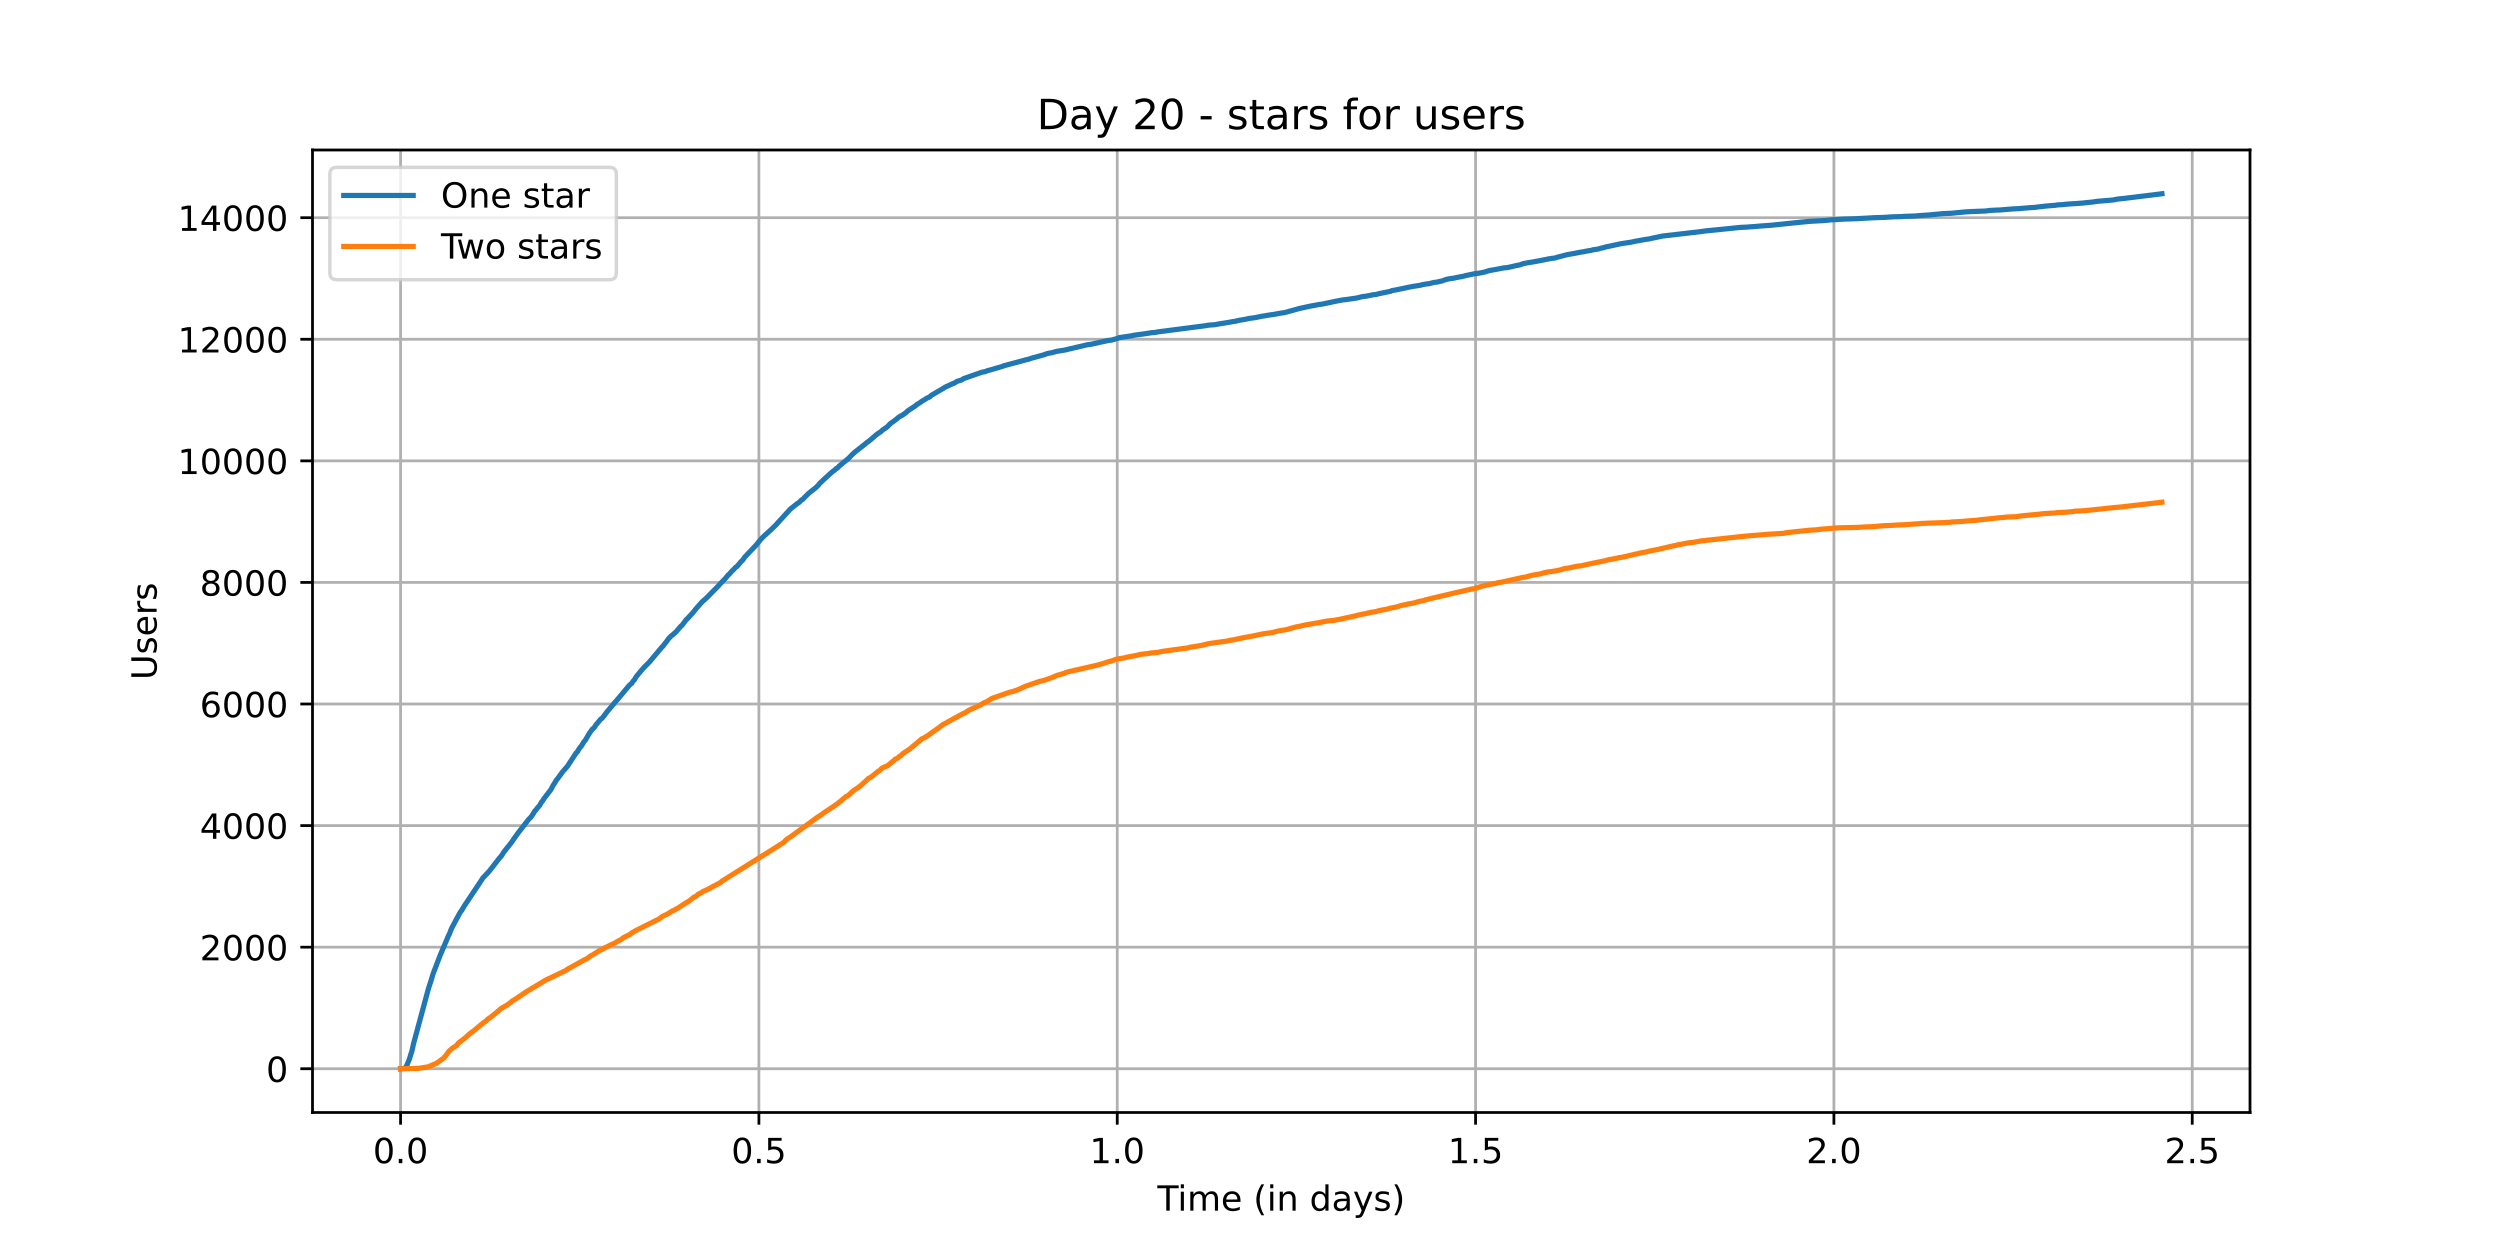 <?xml version="1.0" encoding="utf-8" standalone="no"?>
<!DOCTYPE svg PUBLIC "-//W3C//DTD SVG 1.1//EN"
  "http://www.w3.org/Graphics/SVG/1.1/DTD/svg11.dtd">
<!-- Created with matplotlib (https://matplotlib.org/) -->
<svg height="360pt" version="1.1" viewBox="0 0 720 360" width="720pt" xmlns="http://www.w3.org/2000/svg" xmlns:xlink="http://www.w3.org/1999/xlink">
 <defs>
  <style type="text/css">*{stroke-linecap:butt;stroke-linejoin:round;}</style>
 </defs>
 <g id="figure_1">
  <g id="patch_1">
   <path d="M 0 360 
L 720 360 
L 720 0 
L 0 0 
z
" style="fill:#ffffff;"/>
  </g>
  <g id="axes_1">
   <g id="patch_2">
    <path d="M 90 320.4 
L 648 320.4 
L 648 43.2 
L 90 43.2 
z
" style="fill:#ffffff;"/>
   </g>
   <g id="matplotlib.axis_1">
    <g id="xtick_1">
     <g id="line2d_1">
      <path clip-path="url(#pfc725c82d0)" d="M 115.364 320.4 
L 115.364 43.2 
" style="fill:none;stroke:#b0b0b0;stroke-linecap:square;stroke-width:0.8;"/>
     </g>
     <g id="line2d_2">
      <defs>
       <path d="M 0 0 
L 0 3.5 
" id="m1c04176803" style="stroke:#000000;stroke-width:0.8;"/>
      </defs>
      <g>
       <use style="stroke:#000000;stroke-width:0.8;" x="115.364" xlink:href="#m1c04176803" y="320.4"/>
      </g>
     </g>
     <g id="text_1">
      <!-- 0.0 -->
      <g transform="translate(107.412 334.998)scale(0.1 -0.1)">
       <defs>
        <path d="M 31.781 66.406 
Q 24.172 66.406 20.328 58.906 
Q 16.5 51.422 16.5 36.375 
Q 16.5 21.391 20.328 13.891 
Q 24.172 6.391 31.781 6.391 
Q 39.453 6.391 43.281 13.891 
Q 47.125 21.391 47.125 36.375 
Q 47.125 51.422 43.281 58.906 
Q 39.453 66.406 31.781 66.406 
z
M 31.781 74.219 
Q 44.047 74.219 50.516 64.516 
Q 56.984 54.828 56.984 36.375 
Q 56.984 17.969 50.516 8.266 
Q 44.047 -1.422 31.781 -1.422 
Q 19.531 -1.422 13.062 8.266 
Q 6.594 17.969 6.594 36.375 
Q 6.594 54.828 13.062 64.516 
Q 19.531 74.219 31.781 74.219 
z
" id="DejaVuSans-48"/>
        <path d="M 10.688 12.406 
L 21 12.406 
L 21 0 
L 10.688 0 
z
" id="DejaVuSans-46"/>
       </defs>
       <use xlink:href="#DejaVuSans-48"/>
       <use x="63.623" xlink:href="#DejaVuSans-46"/>
       <use x="95.41" xlink:href="#DejaVuSans-48"/>
      </g>
     </g>
    </g>
    <g id="xtick_2">
     <g id="line2d_3">
      <path clip-path="url(#pfc725c82d0)" d="M 218.564 320.4 
L 218.564 43.2 
" style="fill:none;stroke:#b0b0b0;stroke-linecap:square;stroke-width:0.8;"/>
     </g>
     <g id="line2d_4">
      <g>
       <use style="stroke:#000000;stroke-width:0.8;" x="218.564" xlink:href="#m1c04176803" y="320.4"/>
      </g>
     </g>
     <g id="text_2">
      <!-- 0.5 -->
      <g transform="translate(210.612 334.998)scale(0.1 -0.1)">
       <defs>
        <path d="M 10.797 72.906 
L 49.516 72.906 
L 49.516 64.594 
L 19.828 64.594 
L 19.828 46.734 
Q 21.969 47.469 24.109 47.828 
Q 26.266 48.188 28.422 48.188 
Q 40.625 48.188 47.75 41.5 
Q 54.891 34.812 54.891 23.391 
Q 54.891 11.625 47.562 5.094 
Q 40.234 -1.422 26.906 -1.422 
Q 22.312 -1.422 17.547 -0.641 
Q 12.797 0.141 7.719 1.703 
L 7.719 11.625 
Q 12.109 9.234 16.797 8.062 
Q 21.484 6.891 26.703 6.891 
Q 35.156 6.891 40.078 11.328 
Q 45.016 15.766 45.016 23.391 
Q 45.016 31 40.078 35.438 
Q 35.156 39.891 26.703 39.891 
Q 22.75 39.891 18.812 39.016 
Q 14.891 38.141 10.797 36.281 
z
" id="DejaVuSans-53"/>
       </defs>
       <use xlink:href="#DejaVuSans-48"/>
       <use x="63.623" xlink:href="#DejaVuSans-46"/>
       <use x="95.41" xlink:href="#DejaVuSans-53"/>
      </g>
     </g>
    </g>
    <g id="xtick_3">
     <g id="line2d_5">
      <path clip-path="url(#pfc725c82d0)" d="M 321.764 320.4 
L 321.764 43.2 
" style="fill:none;stroke:#b0b0b0;stroke-linecap:square;stroke-width:0.8;"/>
     </g>
     <g id="line2d_6">
      <g>
       <use style="stroke:#000000;stroke-width:0.8;" x="321.764" xlink:href="#m1c04176803" y="320.4"/>
      </g>
     </g>
     <g id="text_3">
      <!-- 1.0 -->
      <g transform="translate(313.813 334.998)scale(0.1 -0.1)">
       <defs>
        <path d="M 12.406 8.297 
L 28.516 8.297 
L 28.516 63.922 
L 10.984 60.406 
L 10.984 69.391 
L 28.422 72.906 
L 38.281 72.906 
L 38.281 8.297 
L 54.391 8.297 
L 54.391 0 
L 12.406 0 
z
" id="DejaVuSans-49"/>
       </defs>
       <use xlink:href="#DejaVuSans-49"/>
       <use x="63.623" xlink:href="#DejaVuSans-46"/>
       <use x="95.41" xlink:href="#DejaVuSans-48"/>
      </g>
     </g>
    </g>
    <g id="xtick_4">
     <g id="line2d_7">
      <path clip-path="url(#pfc725c82d0)" d="M 424.965 320.4 
L 424.965 43.2 
" style="fill:none;stroke:#b0b0b0;stroke-linecap:square;stroke-width:0.8;"/>
     </g>
     <g id="line2d_8">
      <g>
       <use style="stroke:#000000;stroke-width:0.8;" x="424.965" xlink:href="#m1c04176803" y="320.4"/>
      </g>
     </g>
     <g id="text_4">
      <!-- 1.5 -->
      <g transform="translate(417.013 334.998)scale(0.1 -0.1)">
       <use xlink:href="#DejaVuSans-49"/>
       <use x="63.623" xlink:href="#DejaVuSans-46"/>
       <use x="95.41" xlink:href="#DejaVuSans-53"/>
      </g>
     </g>
    </g>
    <g id="xtick_5">
     <g id="line2d_9">
      <path clip-path="url(#pfc725c82d0)" d="M 528.165 320.4 
L 528.165 43.2 
" style="fill:none;stroke:#b0b0b0;stroke-linecap:square;stroke-width:0.8;"/>
     </g>
     <g id="line2d_10">
      <g>
       <use style="stroke:#000000;stroke-width:0.8;" x="528.165" xlink:href="#m1c04176803" y="320.4"/>
      </g>
     </g>
     <g id="text_5">
      <!-- 2.0 -->
      <g transform="translate(520.213 334.998)scale(0.1 -0.1)">
       <defs>
        <path d="M 19.188 8.297 
L 53.609 8.297 
L 53.609 0 
L 7.328 0 
L 7.328 8.297 
Q 12.938 14.109 22.625 23.891 
Q 32.328 33.688 34.812 36.531 
Q 39.547 41.844 41.422 45.531 
Q 43.312 49.219 43.312 52.781 
Q 43.312 58.594 39.234 62.25 
Q 35.156 65.922 28.609 65.922 
Q 23.969 65.922 18.812 64.312 
Q 13.672 62.703 7.812 59.422 
L 7.812 69.391 
Q 13.766 71.781 18.938 73 
Q 24.125 74.219 28.422 74.219 
Q 39.75 74.219 46.484 68.547 
Q 53.219 62.891 53.219 53.422 
Q 53.219 48.922 51.531 44.891 
Q 49.859 40.875 45.406 35.406 
Q 44.188 33.984 37.641 27.219 
Q 31.109 20.453 19.188 8.297 
z
" id="DejaVuSans-50"/>
       </defs>
       <use xlink:href="#DejaVuSans-50"/>
       <use x="63.623" xlink:href="#DejaVuSans-46"/>
       <use x="95.41" xlink:href="#DejaVuSans-48"/>
      </g>
     </g>
    </g>
    <g id="xtick_6">
     <g id="line2d_11">
      <path clip-path="url(#pfc725c82d0)" d="M 631.365 320.4 
L 631.365 43.2 
" style="fill:none;stroke:#b0b0b0;stroke-linecap:square;stroke-width:0.8;"/>
     </g>
     <g id="line2d_12">
      <g>
       <use style="stroke:#000000;stroke-width:0.8;" x="631.365" xlink:href="#m1c04176803" y="320.4"/>
      </g>
     </g>
     <g id="text_6">
      <!-- 2.5 -->
      <g transform="translate(623.414 334.998)scale(0.1 -0.1)">
       <use xlink:href="#DejaVuSans-50"/>
       <use x="63.623" xlink:href="#DejaVuSans-46"/>
       <use x="95.41" xlink:href="#DejaVuSans-53"/>
      </g>
     </g>
    </g>
    <g id="text_7">
     <!-- Time (in days) -->
     <g transform="translate(333.327 348.677)scale(0.1 -0.1)">
      <defs>
       <path d="M -0.297 72.906 
L 61.375 72.906 
L 61.375 64.594 
L 35.5 64.594 
L 35.5 0 
L 25.594 0 
L 25.594 64.594 
L -0.297 64.594 
z
" id="DejaVuSans-84"/>
       <path d="M 9.422 54.688 
L 18.406 54.688 
L 18.406 0 
L 9.422 0 
z
M 9.422 75.984 
L 18.406 75.984 
L 18.406 64.594 
L 9.422 64.594 
z
" id="DejaVuSans-105"/>
       <path d="M 52 44.188 
Q 55.375 50.25 60.062 53.125 
Q 64.75 56 71.094 56 
Q 79.641 56 84.281 50.016 
Q 88.922 44.047 88.922 33.016 
L 88.922 0 
L 79.891 0 
L 79.891 32.719 
Q 79.891 40.578 77.094 44.375 
Q 74.312 48.188 68.609 48.188 
Q 61.625 48.188 57.562 43.547 
Q 53.516 38.922 53.516 30.906 
L 53.516 0 
L 44.484 0 
L 44.484 32.719 
Q 44.484 40.625 41.703 44.406 
Q 38.922 48.188 33.109 48.188 
Q 26.219 48.188 22.156 43.531 
Q 18.109 38.875 18.109 30.906 
L 18.109 0 
L 9.078 0 
L 9.078 54.688 
L 18.109 54.688 
L 18.109 46.188 
Q 21.188 51.219 25.484 53.609 
Q 29.781 56 35.688 56 
Q 41.656 56 45.828 52.969 
Q 50 49.953 52 44.188 
z
" id="DejaVuSans-109"/>
       <path d="M 56.203 29.594 
L 56.203 25.203 
L 14.891 25.203 
Q 15.484 15.922 20.484 11.062 
Q 25.484 6.203 34.422 6.203 
Q 39.594 6.203 44.453 7.469 
Q 49.312 8.734 54.109 11.281 
L 54.109 2.781 
Q 49.266 0.734 44.188 -0.344 
Q 39.109 -1.422 33.891 -1.422 
Q 20.797 -1.422 13.156 6.188 
Q 5.516 13.812 5.516 26.812 
Q 5.516 40.234 12.766 48.109 
Q 20.016 56 32.328 56 
Q 43.359 56 49.781 48.891 
Q 56.203 41.797 56.203 29.594 
z
M 47.219 32.234 
Q 47.125 39.594 43.094 43.984 
Q 39.062 48.391 32.422 48.391 
Q 24.906 48.391 20.391 44.141 
Q 15.875 39.891 15.188 32.172 
z
" id="DejaVuSans-101"/>
       <path id="DejaVuSans-32"/>
       <path d="M 31 75.875 
Q 24.469 64.656 21.281 53.656 
Q 18.109 42.672 18.109 31.391 
Q 18.109 20.125 21.312 9.062 
Q 24.516 -2 31 -13.188 
L 23.188 -13.188 
Q 15.875 -1.703 12.234 9.375 
Q 8.594 20.453 8.594 31.391 
Q 8.594 42.281 12.203 53.312 
Q 15.828 64.359 23.188 75.875 
z
" id="DejaVuSans-40"/>
       <path d="M 54.891 33.016 
L 54.891 0 
L 45.906 0 
L 45.906 32.719 
Q 45.906 40.484 42.875 44.328 
Q 39.844 48.188 33.797 48.188 
Q 26.516 48.188 22.312 43.547 
Q 18.109 38.922 18.109 30.906 
L 18.109 0 
L 9.078 0 
L 9.078 54.688 
L 18.109 54.688 
L 18.109 46.188 
Q 21.344 51.125 25.703 53.562 
Q 30.078 56 35.797 56 
Q 45.219 56 50.047 50.172 
Q 54.891 44.344 54.891 33.016 
z
" id="DejaVuSans-110"/>
       <path d="M 45.406 46.391 
L 45.406 75.984 
L 54.391 75.984 
L 54.391 0 
L 45.406 0 
L 45.406 8.203 
Q 42.578 3.328 38.25 0.953 
Q 33.938 -1.422 27.875 -1.422 
Q 17.969 -1.422 11.734 6.484 
Q 5.516 14.406 5.516 27.297 
Q 5.516 40.188 11.734 48.094 
Q 17.969 56 27.875 56 
Q 33.938 56 38.25 53.625 
Q 42.578 51.266 45.406 46.391 
z
M 14.797 27.297 
Q 14.797 17.391 18.875 11.75 
Q 22.953 6.109 30.078 6.109 
Q 37.203 6.109 41.297 11.75 
Q 45.406 17.391 45.406 27.297 
Q 45.406 37.203 41.297 42.844 
Q 37.203 48.484 30.078 48.484 
Q 22.953 48.484 18.875 42.844 
Q 14.797 37.203 14.797 27.297 
z
" id="DejaVuSans-100"/>
       <path d="M 34.281 27.484 
Q 23.391 27.484 19.188 25 
Q 14.984 22.516 14.984 16.5 
Q 14.984 11.719 18.141 8.906 
Q 21.297 6.109 26.703 6.109 
Q 34.188 6.109 38.703 11.406 
Q 43.219 16.703 43.219 25.484 
L 43.219 27.484 
z
M 52.203 31.203 
L 52.203 0 
L 43.219 0 
L 43.219 8.297 
Q 40.141 3.328 35.547 0.953 
Q 30.953 -1.422 24.312 -1.422 
Q 15.922 -1.422 10.953 3.297 
Q 6 8.016 6 15.922 
Q 6 25.141 12.172 29.828 
Q 18.359 34.516 30.609 34.516 
L 43.219 34.516 
L 43.219 35.406 
Q 43.219 41.609 39.141 45 
Q 35.062 48.391 27.688 48.391 
Q 23 48.391 18.547 47.266 
Q 14.109 46.141 10.016 43.891 
L 10.016 52.203 
Q 14.938 54.109 19.578 55.047 
Q 24.219 56 28.609 56 
Q 40.484 56 46.344 49.844 
Q 52.203 43.703 52.203 31.203 
z
" id="DejaVuSans-97"/>
       <path d="M 32.172 -5.078 
Q 28.375 -14.844 24.75 -17.812 
Q 21.141 -20.797 15.094 -20.797 
L 7.906 -20.797 
L 7.906 -13.281 
L 13.188 -13.281 
Q 16.891 -13.281 18.938 -11.516 
Q 21 -9.766 23.484 -3.219 
L 25.094 0.875 
L 2.984 54.688 
L 12.5 54.688 
L 29.594 11.922 
L 46.688 54.688 
L 56.203 54.688 
z
" id="DejaVuSans-121"/>
       <path d="M 44.281 53.078 
L 44.281 44.578 
Q 40.484 46.531 36.375 47.5 
Q 32.281 48.484 27.875 48.484 
Q 21.188 48.484 17.844 46.438 
Q 14.5 44.391 14.5 40.281 
Q 14.5 37.156 16.891 35.375 
Q 19.281 33.594 26.516 31.984 
L 29.594 31.297 
Q 39.156 29.25 43.188 25.516 
Q 47.219 21.781 47.219 15.094 
Q 47.219 7.469 41.188 3.016 
Q 35.156 -1.422 24.609 -1.422 
Q 20.219 -1.422 15.453 -0.562 
Q 10.688 0.297 5.422 2 
L 5.422 11.281 
Q 10.406 8.688 15.234 7.391 
Q 20.062 6.109 24.812 6.109 
Q 31.156 6.109 34.562 8.281 
Q 37.984 10.453 37.984 14.406 
Q 37.984 18.062 35.516 20.016 
Q 33.062 21.969 24.703 23.781 
L 21.578 24.516 
Q 13.234 26.266 9.516 29.906 
Q 5.812 33.547 5.812 39.891 
Q 5.812 47.609 11.281 51.797 
Q 16.75 56 26.812 56 
Q 31.781 56 36.172 55.266 
Q 40.578 54.547 44.281 53.078 
z
" id="DejaVuSans-115"/>
       <path d="M 8.016 75.875 
L 15.828 75.875 
Q 23.141 64.359 26.781 53.312 
Q 30.422 42.281 30.422 31.391 
Q 30.422 20.453 26.781 9.375 
Q 23.141 -1.703 15.828 -13.188 
L 8.016 -13.188 
Q 14.5 -2 17.703 9.062 
Q 20.906 20.125 20.906 31.391 
Q 20.906 42.672 17.703 53.656 
Q 14.5 64.656 8.016 75.875 
z
" id="DejaVuSans-41"/>
      </defs>
      <use xlink:href="#DejaVuSans-84"/>
      <use x="57.959" xlink:href="#DejaVuSans-105"/>
      <use x="85.742" xlink:href="#DejaVuSans-109"/>
      <use x="183.154" xlink:href="#DejaVuSans-101"/>
      <use x="244.678" xlink:href="#DejaVuSans-32"/>
      <use x="276.465" xlink:href="#DejaVuSans-40"/>
      <use x="315.479" xlink:href="#DejaVuSans-105"/>
      <use x="343.262" xlink:href="#DejaVuSans-110"/>
      <use x="406.641" xlink:href="#DejaVuSans-32"/>
      <use x="438.428" xlink:href="#DejaVuSans-100"/>
      <use x="501.904" xlink:href="#DejaVuSans-97"/>
      <use x="563.184" xlink:href="#DejaVuSans-121"/>
      <use x="622.363" xlink:href="#DejaVuSans-115"/>
      <use x="674.463" xlink:href="#DejaVuSans-41"/>
     </g>
    </g>
   </g>
   <g id="matplotlib.axis_2">
    <g id="ytick_1">
     <g id="line2d_13">
      <path clip-path="url(#pfc725c82d0)" d="M 90 307.8 
L 648 307.8 
" style="fill:none;stroke:#b0b0b0;stroke-linecap:square;stroke-width:0.8;"/>
     </g>
     <g id="line2d_14">
      <defs>
       <path d="M 0 0 
L -3.5 0 
" id="me7fc98f4be" style="stroke:#000000;stroke-width:0.8;"/>
      </defs>
      <g>
       <use style="stroke:#000000;stroke-width:0.8;" x="90" xlink:href="#me7fc98f4be" y="307.8"/>
      </g>
     </g>
     <g id="text_8">
      <!-- 0 -->
      <g transform="translate(76.638 311.599)scale(0.1 -0.1)">
       <use xlink:href="#DejaVuSans-48"/>
      </g>
     </g>
    </g>
    <g id="ytick_2">
     <g id="line2d_15">
      <path clip-path="url(#pfc725c82d0)" d="M 90 272.785 
L 648 272.785 
" style="fill:none;stroke:#b0b0b0;stroke-linecap:square;stroke-width:0.8;"/>
     </g>
     <g id="line2d_16">
      <g>
       <use style="stroke:#000000;stroke-width:0.8;" x="90" xlink:href="#me7fc98f4be" y="272.785"/>
      </g>
     </g>
     <g id="text_9">
      <!-- 2000 -->
      <g transform="translate(57.55 276.585)scale(0.1 -0.1)">
       <use xlink:href="#DejaVuSans-50"/>
       <use x="63.623" xlink:href="#DejaVuSans-48"/>
       <use x="127.246" xlink:href="#DejaVuSans-48"/>
       <use x="190.869" xlink:href="#DejaVuSans-48"/>
      </g>
     </g>
    </g>
    <g id="ytick_3">
     <g id="line2d_17">
      <path clip-path="url(#pfc725c82d0)" d="M 90 237.771 
L 648 237.771 
" style="fill:none;stroke:#b0b0b0;stroke-linecap:square;stroke-width:0.8;"/>
     </g>
     <g id="line2d_18">
      <g>
       <use style="stroke:#000000;stroke-width:0.8;" x="90" xlink:href="#me7fc98f4be" y="237.771"/>
      </g>
     </g>
     <g id="text_10">
      <!-- 4000 -->
      <g transform="translate(57.55 241.57)scale(0.1 -0.1)">
       <defs>
        <path d="M 37.797 64.312 
L 12.891 25.391 
L 37.797 25.391 
z
M 35.203 72.906 
L 47.609 72.906 
L 47.609 25.391 
L 58.016 25.391 
L 58.016 17.188 
L 47.609 17.188 
L 47.609 0 
L 37.797 0 
L 37.797 17.188 
L 4.891 17.188 
L 4.891 26.703 
z
" id="DejaVuSans-52"/>
       </defs>
       <use xlink:href="#DejaVuSans-52"/>
       <use x="63.623" xlink:href="#DejaVuSans-48"/>
       <use x="127.246" xlink:href="#DejaVuSans-48"/>
       <use x="190.869" xlink:href="#DejaVuSans-48"/>
      </g>
     </g>
    </g>
    <g id="ytick_4">
     <g id="line2d_19">
      <path clip-path="url(#pfc725c82d0)" d="M 90 202.756 
L 648 202.756 
" style="fill:none;stroke:#b0b0b0;stroke-linecap:square;stroke-width:0.8;"/>
     </g>
     <g id="line2d_20">
      <g>
       <use style="stroke:#000000;stroke-width:0.8;" x="90" xlink:href="#me7fc98f4be" y="202.756"/>
      </g>
     </g>
     <g id="text_11">
      <!-- 6000 -->
      <g transform="translate(57.55 206.555)scale(0.1 -0.1)">
       <defs>
        <path d="M 33.016 40.375 
Q 26.375 40.375 22.484 35.828 
Q 18.609 31.297 18.609 23.391 
Q 18.609 15.531 22.484 10.953 
Q 26.375 6.391 33.016 6.391 
Q 39.656 6.391 43.531 10.953 
Q 47.406 15.531 47.406 23.391 
Q 47.406 31.297 43.531 35.828 
Q 39.656 40.375 33.016 40.375 
z
M 52.594 71.297 
L 52.594 62.312 
Q 48.875 64.062 45.094 64.984 
Q 41.312 65.922 37.594 65.922 
Q 27.828 65.922 22.672 59.328 
Q 17.531 52.734 16.797 39.406 
Q 19.672 43.656 24.016 45.922 
Q 28.375 48.188 33.594 48.188 
Q 44.578 48.188 50.953 41.516 
Q 57.328 34.859 57.328 23.391 
Q 57.328 12.156 50.688 5.359 
Q 44.047 -1.422 33.016 -1.422 
Q 20.359 -1.422 13.672 8.266 
Q 6.984 17.969 6.984 36.375 
Q 6.984 53.656 15.188 63.938 
Q 23.391 74.219 37.203 74.219 
Q 40.922 74.219 44.703 73.484 
Q 48.484 72.75 52.594 71.297 
z
" id="DejaVuSans-54"/>
       </defs>
       <use xlink:href="#DejaVuSans-54"/>
       <use x="63.623" xlink:href="#DejaVuSans-48"/>
       <use x="127.246" xlink:href="#DejaVuSans-48"/>
       <use x="190.869" xlink:href="#DejaVuSans-48"/>
      </g>
     </g>
    </g>
    <g id="ytick_5">
     <g id="line2d_21">
      <path clip-path="url(#pfc725c82d0)" d="M 90 167.742 
L 648 167.742 
" style="fill:none;stroke:#b0b0b0;stroke-linecap:square;stroke-width:0.8;"/>
     </g>
     <g id="line2d_22">
      <g>
       <use style="stroke:#000000;stroke-width:0.8;" x="90" xlink:href="#me7fc98f4be" y="167.742"/>
      </g>
     </g>
     <g id="text_12">
      <!-- 8000 -->
      <g transform="translate(57.55 171.541)scale(0.1 -0.1)">
       <defs>
        <path d="M 31.781 34.625 
Q 24.75 34.625 20.719 30.859 
Q 16.703 27.094 16.703 20.516 
Q 16.703 13.922 20.719 10.156 
Q 24.75 6.391 31.781 6.391 
Q 38.812 6.391 42.859 10.172 
Q 46.922 13.969 46.922 20.516 
Q 46.922 27.094 42.891 30.859 
Q 38.875 34.625 31.781 34.625 
z
M 21.922 38.812 
Q 15.578 40.375 12.031 44.719 
Q 8.5 49.078 8.5 55.328 
Q 8.5 64.062 14.719 69.141 
Q 20.953 74.219 31.781 74.219 
Q 42.672 74.219 48.875 69.141 
Q 55.078 64.062 55.078 55.328 
Q 55.078 49.078 51.531 44.719 
Q 48 40.375 41.703 38.812 
Q 48.828 37.156 52.797 32.312 
Q 56.781 27.484 56.781 20.516 
Q 56.781 9.906 50.312 4.234 
Q 43.844 -1.422 31.781 -1.422 
Q 19.734 -1.422 13.25 4.234 
Q 6.781 9.906 6.781 20.516 
Q 6.781 27.484 10.781 32.312 
Q 14.797 37.156 21.922 38.812 
z
M 18.312 54.391 
Q 18.312 48.734 21.844 45.562 
Q 25.391 42.391 31.781 42.391 
Q 38.141 42.391 41.719 45.562 
Q 45.312 48.734 45.312 54.391 
Q 45.312 60.062 41.719 63.234 
Q 38.141 66.406 31.781 66.406 
Q 25.391 66.406 21.844 63.234 
Q 18.312 60.062 18.312 54.391 
z
" id="DejaVuSans-56"/>
       </defs>
       <use xlink:href="#DejaVuSans-56"/>
       <use x="63.623" xlink:href="#DejaVuSans-48"/>
       <use x="127.246" xlink:href="#DejaVuSans-48"/>
       <use x="190.869" xlink:href="#DejaVuSans-48"/>
      </g>
     </g>
    </g>
    <g id="ytick_6">
     <g id="line2d_23">
      <path clip-path="url(#pfc725c82d0)" d="M 90 132.727 
L 648 132.727 
" style="fill:none;stroke:#b0b0b0;stroke-linecap:square;stroke-width:0.8;"/>
     </g>
     <g id="line2d_24">
      <g>
       <use style="stroke:#000000;stroke-width:0.8;" x="90" xlink:href="#me7fc98f4be" y="132.727"/>
      </g>
     </g>
     <g id="text_13">
      <!-- 10000 -->
      <g transform="translate(51.188 136.526)scale(0.1 -0.1)">
       <use xlink:href="#DejaVuSans-49"/>
       <use x="63.623" xlink:href="#DejaVuSans-48"/>
       <use x="127.246" xlink:href="#DejaVuSans-48"/>
       <use x="190.869" xlink:href="#DejaVuSans-48"/>
       <use x="254.492" xlink:href="#DejaVuSans-48"/>
      </g>
     </g>
    </g>
    <g id="ytick_7">
     <g id="line2d_25">
      <path clip-path="url(#pfc725c82d0)" d="M 90 97.712 
L 648 97.712 
" style="fill:none;stroke:#b0b0b0;stroke-linecap:square;stroke-width:0.8;"/>
     </g>
     <g id="line2d_26">
      <g>
       <use style="stroke:#000000;stroke-width:0.8;" x="90" xlink:href="#me7fc98f4be" y="97.712"/>
      </g>
     </g>
     <g id="text_14">
      <!-- 12000 -->
      <g transform="translate(51.188 101.512)scale(0.1 -0.1)">
       <use xlink:href="#DejaVuSans-49"/>
       <use x="63.623" xlink:href="#DejaVuSans-50"/>
       <use x="127.246" xlink:href="#DejaVuSans-48"/>
       <use x="190.869" xlink:href="#DejaVuSans-48"/>
       <use x="254.492" xlink:href="#DejaVuSans-48"/>
      </g>
     </g>
    </g>
    <g id="ytick_8">
     <g id="line2d_27">
      <path clip-path="url(#pfc725c82d0)" d="M 90 62.698 
L 648 62.698 
" style="fill:none;stroke:#b0b0b0;stroke-linecap:square;stroke-width:0.8;"/>
     </g>
     <g id="line2d_28">
      <g>
       <use style="stroke:#000000;stroke-width:0.8;" x="90" xlink:href="#me7fc98f4be" y="62.698"/>
      </g>
     </g>
     <g id="text_15">
      <!-- 14000 -->
      <g transform="translate(51.188 66.497)scale(0.1 -0.1)">
       <use xlink:href="#DejaVuSans-49"/>
       <use x="63.623" xlink:href="#DejaVuSans-52"/>
       <use x="127.246" xlink:href="#DejaVuSans-48"/>
       <use x="190.869" xlink:href="#DejaVuSans-48"/>
       <use x="254.492" xlink:href="#DejaVuSans-48"/>
      </g>
     </g>
    </g>
    <g id="text_16">
     <!-- Users -->
     <g transform="translate(45.108 195.801)rotate(-90)scale(0.1 -0.1)">
      <defs>
       <path d="M 8.688 72.906 
L 18.609 72.906 
L 18.609 28.609 
Q 18.609 16.891 22.844 11.734 
Q 27.094 6.594 36.625 6.594 
Q 46.094 6.594 50.344 11.734 
Q 54.594 16.891 54.594 28.609 
L 54.594 72.906 
L 64.5 72.906 
L 64.5 27.391 
Q 64.5 13.141 57.438 5.859 
Q 50.391 -1.422 36.625 -1.422 
Q 22.797 -1.422 15.734 5.859 
Q 8.688 13.141 8.688 27.391 
z
" id="DejaVuSans-85"/>
       <path d="M 41.109 46.297 
Q 39.594 47.172 37.812 47.578 
Q 36.031 48 33.891 48 
Q 26.266 48 22.188 43.047 
Q 18.109 38.094 18.109 28.812 
L 18.109 0 
L 9.078 0 
L 9.078 54.688 
L 18.109 54.688 
L 18.109 46.188 
Q 20.953 51.172 25.484 53.578 
Q 30.031 56 36.531 56 
Q 37.453 56 38.578 55.875 
Q 39.703 55.766 41.062 55.516 
z
" id="DejaVuSans-114"/>
      </defs>
      <use xlink:href="#DejaVuSans-85"/>
      <use x="73.193" xlink:href="#DejaVuSans-115"/>
      <use x="125.293" xlink:href="#DejaVuSans-101"/>
      <use x="186.816" xlink:href="#DejaVuSans-114"/>
      <use x="227.93" xlink:href="#DejaVuSans-115"/>
     </g>
    </g>
   </g>
   <g id="line2d_29">
    <path clip-path="url(#pfc725c82d0)" d="M 115.364 307.8 
L 116.209 307.73 
L 116.919 307.38 
L 117.913 305.016 
L 118.34 303.581 
L 118.624 302.758 
L 119.05 300.78 
L 123.452 284.498 
L 124.021 282.8 
L 124.731 280.454 
L 125.583 278.23 
L 126.011 277.092 
L 126.861 274.904 
L 129.277 269.214 
L 129.42 269.039 
L 129.845 267.883 
L 130.129 267.236 
L 131.267 265.082 
L 132.545 262.736 
L 132.97 262.193 
L 133.679 260.968 
L 138.651 253.51 
L 139.078 252.845 
L 140.782 251.041 
L 141.35 250.324 
L 143.906 247.05 
L 144.05 246.962 
L 144.334 246.524 
L 144.475 246.419 
L 145.043 245.474 
L 145.469 244.931 
L 147.458 242.41 
L 148.027 241.535 
L 149.305 239.767 
L 149.874 239.049 
L 152.289 235.933 
L 152.855 235.39 
L 153.283 234.795 
L 154.135 233.429 
L 154.276 233.359 
L 154.845 232.606 
L 155.413 231.976 
L 155.98 230.96 
L 156.264 230.663 
L 156.692 229.963 
L 157.544 228.86 
L 158.679 227.371 
L 159.248 226.269 
L 159.532 225.848 
L 159.957 225.148 
L 160.241 224.64 
L 160.385 224.535 
L 160.669 224.133 
L 160.953 223.765 
L 161.235 223.345 
L 161.379 223.222 
L 161.804 222.557 
L 163.509 220.561 
L 165.925 216.85 
L 166.35 216.447 
L 166.634 215.887 
L 166.918 215.467 
L 167.203 215.081 
L 167.344 215.011 
L 167.912 214.066 
L 168.196 213.611 
L 168.622 213.103 
L 169.759 211.16 
L 170.327 210.372 
L 170.468 210.127 
L 171.039 209.637 
L 171.324 209.251 
L 171.608 208.814 
L 173.027 207.098 
L 173.311 206.94 
L 173.88 206.275 
L 174.733 205.102 
L 176.436 203.089 
L 177.004 202.389 
L 177.432 201.898 
L 177.857 201.426 
L 178.426 200.743 
L 181.266 197.346 
L 181.976 196.751 
L 182.26 196.261 
L 182.688 195.806 
L 183.254 194.86 
L 184.534 193.302 
L 185.1 192.655 
L 185.669 192.024 
L 186.522 191.184 
L 187.09 190.589 
L 190.64 186.352 
L 190.924 186.124 
L 191.209 185.704 
L 192.062 184.619 
L 192.487 184.006 
L 193.199 183.253 
L 193.908 182.675 
L 194.761 181.923 
L 195.186 181.397 
L 195.611 180.89 
L 195.896 180.592 
L 196.18 180.259 
L 196.464 180.049 
L 197.742 178.316 
L 197.886 178.281 
L 199.164 176.863 
L 199.448 176.583 
L 200.726 174.99 
L 201.151 174.534 
L 201.863 173.712 
L 202.288 173.256 
L 203.426 172.259 
L 203.851 171.821 
L 206.975 168.652 
L 207.26 168.302 
L 208.963 166.534 
L 209.247 166.148 
L 209.391 166.061 
L 209.675 165.606 
L 209.959 165.431 
L 210.81 164.45 
L 211.094 164.205 
L 211.947 163.295 
L 212.231 163.172 
L 213.368 161.807 
L 213.934 161.264 
L 214.503 160.424 
L 217.628 157.132 
L 218.055 156.642 
L 219.19 155.224 
L 219.758 154.681 
L 220.186 154.244 
L 220.611 153.876 
L 222.458 152.178 
L 222.742 151.88 
L 223.595 151.057 
L 223.879 150.707 
L 227.575 146.663 
L 227.859 146.418 
L 229.562 145.07 
L 230.131 144.702 
L 230.841 143.984 
L 231.268 143.757 
L 231.552 143.424 
L 231.837 143.126 
L 232.405 142.566 
L 232.971 142.006 
L 234.961 140.448 
L 235.53 139.87 
L 235.671 139.747 
L 235.955 139.345 
L 236.951 138.382 
L 238.939 136.561 
L 239.792 135.808 
L 240.076 135.598 
L 240.36 135.423 
L 240.786 134.968 
L 241.211 134.775 
L 241.638 134.268 
L 242.775 133.34 
L 243.06 133.042 
L 243.342 132.885 
L 243.91 132.394 
L 244.194 132.184 
L 244.904 131.467 
L 245.475 130.871 
L 245.903 130.486 
L 246.328 130.101 
L 248.884 128.105 
L 249.737 127.387 
L 250.021 127.212 
L 250.449 126.88 
L 251.583 125.917 
L 252.295 125.269 
L 253.146 124.674 
L 253.573 124.411 
L 254.283 123.763 
L 254.567 123.606 
L 254.992 123.291 
L 255.42 123.028 
L 256.27 122.153 
L 256.555 121.873 
L 256.982 121.61 
L 257.835 120.98 
L 258.26 120.665 
L 258.686 120.262 
L 259.397 119.789 
L 259.679 119.702 
L 260.816 118.931 
L 261.385 118.371 
L 262.806 117.426 
L 263.516 116.97 
L 264.084 116.498 
L 265.078 115.885 
L 265.503 115.552 
L 266.356 115.062 
L 266.925 114.677 
L 267.35 114.484 
L 267.778 114.292 
L 268.203 113.872 
L 271.328 112.051 
L 271.896 111.718 
L 272.18 111.508 
L 274.596 110.405 
L 274.88 110.335 
L 275.589 109.845 
L 276.867 109.46 
L 277.577 109.022 
L 282.832 107.184 
L 283.826 107.009 
L 284.395 106.746 
L 285.248 106.536 
L 286.669 106.116 
L 288.8 105.486 
L 289.084 105.346 
L 294.906 103.787 
L 295.475 103.612 
L 296.327 103.437 
L 297.037 103.175 
L 300.73 102.159 
L 301.299 101.932 
L 301.726 101.809 
L 302.151 101.704 
L 302.861 101.599 
L 304.282 101.196 
L 306.698 100.811 
L 307.123 100.706 
L 313.231 99.271 
L 314.082 99.183 
L 319.196 98.045 
L 320.049 97.958 
L 320.615 97.8 
L 321.896 97.432 
L 322.321 97.24 
L 325.871 96.715 
L 326.583 96.557 
L 331.272 95.892 
L 331.556 95.822 
L 332.834 95.734 
L 333.26 95.612 
L 347.039 93.826 
L 348.174 93.633 
L 349.736 93.528 
L 351.583 93.196 
L 352.01 93.143 
L 353.288 92.933 
L 353.854 92.845 
L 355.276 92.583 
L 355.844 92.513 
L 356.697 92.285 
L 358.685 91.953 
L 359.253 91.813 
L 359.679 91.742 
L 360.106 91.655 
L 361.1 91.55 
L 363.515 91.06 
L 364.366 90.955 
L 364.793 90.85 
L 367.361 90.464 
L 367.786 90.377 
L 369.065 90.149 
L 369.917 90.044 
L 373.326 89.099 
L 374.179 88.854 
L 374.604 88.766 
L 377.59 88.118 
L 378.157 88.031 
L 379.862 87.698 
L 380.715 87.593 
L 381.993 87.331 
L 384.975 86.7 
L 385.543 86.595 
L 386.112 86.49 
L 386.68 86.385 
L 387.39 86.315 
L 390.799 85.825 
L 391.224 85.702 
L 391.936 85.527 
L 392.502 85.405 
L 393.355 85.317 
L 395.627 84.862 
L 396.339 84.81 
L 396.907 84.635 
L 399.604 84.074 
L 400.457 83.899 
L 400.882 83.689 
L 401.592 83.584 
L 404.291 83.024 
L 405.285 82.814 
L 405.854 82.691 
L 407.132 82.446 
L 407.559 82.394 
L 409.262 82.113 
L 409.688 81.973 
L 410.825 81.781 
L 411.678 81.693 
L 412.812 81.378 
L 413.665 81.256 
L 414.093 81.203 
L 414.518 81.081 
L 415.371 80.905 
L 415.939 80.678 
L 416.649 80.433 
L 418.068 80.188 
L 418.78 80.1 
L 419.489 79.925 
L 420.058 79.82 
L 421.62 79.522 
L 422.045 79.382 
L 424.745 78.822 
L 425.454 78.735 
L 425.882 78.682 
L 427.444 78.384 
L 429.007 77.894 
L 429.432 77.842 
L 431.279 77.509 
L 433.125 77.141 
L 434.119 77.071 
L 434.547 76.966 
L 435.115 76.861 
L 435.825 76.686 
L 436.534 76.511 
L 437.815 76.266 
L 438.665 75.933 
L 440.23 75.636 
L 440.939 75.531 
L 442.786 75.198 
L 444.776 74.813 
L 445.344 74.708 
L 445.77 74.603 
L 447.05 74.393 
L 447.903 74.305 
L 448.187 74.2 
L 448.471 74.078 
L 448.897 73.99 
L 449.89 73.727 
L 450.602 73.535 
L 451.455 73.325 
L 453.445 72.975 
L 455.292 72.607 
L 456.145 72.502 
L 456.57 72.379 
L 458.275 72.099 
L 458.703 71.959 
L 460.409 71.697 
L 460.836 71.539 
L 461.971 71.294 
L 462.54 71.084 
L 463.108 70.996 
L 466.804 70.191 
L 469.929 69.718 
L 470.64 69.543 
L 472.487 69.211 
L 473.908 68.948 
L 474.62 68.86 
L 475.046 68.79 
L 476.039 68.563 
L 478.882 67.968 
L 489.537 66.742 
L 490.248 66.637 
L 491.242 66.497 
L 495.504 66.077 
L 496.5 65.972 
L 501.19 65.499 
L 503.321 65.394 
L 504.032 65.324 
L 505.736 65.219 
L 506.732 65.114 
L 508.719 64.974 
L 510.141 64.869 
L 515.537 64.309 
L 516.531 64.204 
L 520.936 63.766 
L 522.64 63.661 
L 524.061 63.591 
L 525.764 63.486 
L 526.192 63.433 
L 527.186 63.328 
L 528.748 63.241 
L 530.451 63.136 
L 531.02 63.101 
L 534.572 62.995 
L 536.275 62.89 
L 538.265 62.785 
L 539.828 62.698 
L 542.952 62.593 
L 544.94 62.453 
L 547.783 62.365 
L 548.349 62.313 
L 551.476 62.208 
L 553.889 62.015 
L 555.594 61.91 
L 559.572 61.525 
L 561.987 61.42 
L 565.962 61.035 
L 567.809 60.93 
L 569.087 60.877 
L 571.927 60.772 
L 572.923 60.615 
L 574.911 60.509 
L 576.048 60.474 
L 577.183 60.369 
L 579.598 60.177 
L 581.588 60.072 
L 584.428 59.827 
L 586.132 59.722 
L 587.125 59.582 
L 588.263 59.477 
L 588.688 59.389 
L 589.825 59.301 
L 590.534 59.231 
L 591.956 59.126 
L 592.524 59.021 
L 594.228 58.916 
L 595.08 58.811 
L 596.499 58.706 
L 598.205 58.601 
L 599.624 58.496 
L 600.193 58.444 
L 601.046 58.339 
L 601.614 58.286 
L 602.749 58.181 
L 604.027 57.971 
L 605.448 57.866 
L 608.432 57.603 
L 608.998 57.516 
L 609.71 57.358 
L 610.42 57.271 
L 611.557 57.166 
L 612.407 57.061 
L 622.636 55.8 
L 622.636 55.8 
" style="fill:none;stroke:#1f77b4;stroke-linecap:square;stroke-width:1.5;"/>
   </g>
   <g id="line2d_30">
    <path clip-path="url(#pfc725c82d0)" d="M 115.364 307.8 
L 120.471 307.695 
L 123.311 307.24 
L 125.299 306.399 
L 125.583 306.277 
L 126.152 305.927 
L 127.289 305.069 
L 127.858 304.684 
L 128.139 304.246 
L 128.424 304.001 
L 129.277 302.775 
L 130.414 301.777 
L 131.407 301.165 
L 131.692 300.832 
L 132.117 300.307 
L 133.254 299.467 
L 133.679 299.151 
L 134.107 298.784 
L 134.391 298.539 
L 134.957 297.996 
L 135.81 297.296 
L 136.238 297.033 
L 139.362 294.442 
L 140.072 293.987 
L 140.356 293.619 
L 141.634 292.709 
L 143.34 291.326 
L 144.334 290.433 
L 145.896 289.54 
L 147.033 288.752 
L 147.599 288.227 
L 148.168 287.929 
L 148.88 287.457 
L 150.158 286.599 
L 150.299 286.546 
L 150.583 286.249 
L 151.008 286.073 
L 151.293 285.811 
L 151.72 285.548 
L 157.26 282.222 
L 162.941 279.508 
L 163.082 279.456 
L 163.366 279.176 
L 165.781 277.828 
L 166.491 277.46 
L 168.481 276.339 
L 168.765 276.252 
L 169.334 275.902 
L 169.759 275.534 
L 170.043 275.324 
L 170.468 275.131 
L 172.743 273.713 
L 173.595 273.328 
L 174.448 272.838 
L 174.873 272.663 
L 176.011 272.05 
L 176.72 271.787 
L 177.716 271.192 
L 178.851 270.597 
L 179.135 270.404 
L 179.42 270.142 
L 179.704 269.984 
L 180.129 269.739 
L 181.55 269.056 
L 181.835 268.741 
L 182.26 268.531 
L 182.828 268.146 
L 189.79 264.662 
L 190.784 263.909 
L 192.062 263.331 
L 192.63 262.981 
L 193.34 262.544 
L 193.624 262.351 
L 193.908 262.281 
L 194.761 261.773 
L 195.186 261.563 
L 196.892 260.46 
L 197.174 260.233 
L 197.886 259.848 
L 198.595 259.375 
L 199.02 259.06 
L 199.732 258.464 
L 200.583 258.044 
L 201.151 257.484 
L 202.145 257.029 
L 202.429 256.766 
L 202.857 256.574 
L 203.282 256.416 
L 204.419 255.838 
L 204.704 255.716 
L 205.129 255.401 
L 205.413 255.278 
L 205.982 254.963 
L 206.407 254.77 
L 207.544 254.158 
L 207.969 253.737 
L 208.397 253.51 
L 208.822 253.212 
L 225.301 242.883 
L 226.013 242.323 
L 226.294 241.99 
L 226.722 241.622 
L 227.575 241.08 
L 235.53 235.285 
L 236.524 234.672 
L 237.092 234.217 
L 240.076 232.239 
L 240.36 232.046 
L 241.354 231.346 
L 241.779 230.943 
L 242.064 230.785 
L 242.632 230.243 
L 243.06 229.893 
L 243.626 229.42 
L 244.054 229.297 
L 245.759 227.739 
L 247.322 226.706 
L 248.315 225.883 
L 249.596 224.693 
L 250.021 224.255 
L 251.015 223.695 
L 252.861 222.172 
L 253.146 222.049 
L 253.998 221.261 
L 254.708 220.876 
L 255.561 220.561 
L 257.267 219.178 
L 257.835 218.635 
L 258.545 218.32 
L 258.97 217.883 
L 259.254 217.777 
L 259.823 217.235 
L 260.248 216.885 
L 261.81 215.852 
L 262.094 215.642 
L 265.503 212.788 
L 266.072 212.543 
L 266.925 212.035 
L 270.049 209.829 
L 271.043 209.094 
L 271.471 208.726 
L 272.321 208.306 
L 275.162 206.695 
L 275.305 206.695 
L 275.589 206.485 
L 276.015 206.24 
L 277.436 205.487 
L 278.005 205.26 
L 278.855 204.665 
L 279.424 204.349 
L 281.413 203.509 
L 281.698 203.316 
L 282.407 203.054 
L 283.117 202.529 
L 283.685 202.284 
L 284.538 201.881 
L 285.673 201.146 
L 290.788 199.36 
L 291.781 199.132 
L 292.918 198.747 
L 294.481 198.047 
L 295.334 197.644 
L 299.311 196.279 
L 299.736 196.173 
L 300.446 195.998 
L 300.73 195.946 
L 301.014 195.823 
L 302.292 195.403 
L 302.861 195.176 
L 304.423 194.51 
L 304.992 194.353 
L 306.554 193.898 
L 306.979 193.687 
L 307.407 193.547 
L 307.832 193.442 
L 308.826 193.215 
L 315.928 191.587 
L 316.497 191.412 
L 316.924 191.306 
L 317.634 191.114 
L 319.481 190.501 
L 319.906 190.431 
L 320.333 190.274 
L 321.043 190.011 
L 321.611 189.818 
L 322.89 189.608 
L 323.599 189.521 
L 324.593 189.258 
L 326.298 188.943 
L 326.867 188.855 
L 328.573 188.435 
L 329.282 188.365 
L 330.419 188.26 
L 330.845 188.173 
L 331.413 188.068 
L 332.125 187.998 
L 333.403 187.893 
L 334.397 187.665 
L 335.534 187.49 
L 342.209 186.579 
L 342.777 186.369 
L 343.63 186.282 
L 344.196 186.177 
L 346.327 185.809 
L 347.321 185.547 
L 347.605 185.494 
L 348.033 185.371 
L 353.573 184.601 
L 354.282 184.409 
L 354.992 184.321 
L 358.116 183.656 
L 360.247 183.288 
L 363.372 182.623 
L 363.94 182.518 
L 366.212 182.22 
L 368.212 181.712 
L 370.343 181.362 
L 371.48 181.047 
L 372.189 180.855 
L 373.326 180.539 
L 374.604 180.312 
L 375.173 180.137 
L 375.741 180.049 
L 376.026 179.962 
L 376.735 179.857 
L 378.441 179.559 
L 378.869 179.472 
L 379.721 179.366 
L 380.147 179.279 
L 380.572 179.174 
L 382.277 178.859 
L 382.987 178.771 
L 384.124 178.701 
L 384.834 178.526 
L 385.543 178.421 
L 389.095 177.651 
L 389.521 177.546 
L 390.658 177.301 
L 390.942 177.196 
L 391.508 177.091 
L 391.936 176.968 
L 393.355 176.723 
L 393.782 176.6 
L 394.776 176.373 
L 395.345 176.268 
L 396.054 176.198 
L 396.623 176.04 
L 397.048 175.9 
L 398.185 175.655 
L 399.463 175.427 
L 399.888 175.322 
L 400.314 175.165 
L 402.16 174.815 
L 402.872 174.622 
L 403.297 174.429 
L 404.575 174.184 
L 405.428 173.974 
L 407.275 173.642 
L 408.694 173.221 
L 410.115 172.941 
L 410.541 172.749 
L 411.678 172.504 
L 412.671 172.241 
L 420.199 170.473 
L 421.336 170.228 
L 422.045 170.053 
L 423.042 169.825 
L 423.751 169.65 
L 424.32 169.58 
L 424.888 169.475 
L 425.598 169.195 
L 427.017 168.775 
L 429.86 168.162 
L 430.569 168.074 
L 431.563 167.777 
L 432.416 167.672 
L 436.962 166.656 
L 437.815 166.481 
L 438.381 166.306 
L 438.949 166.254 
L 439.518 166.166 
L 440.23 165.938 
L 441.224 165.676 
L 443.639 165.273 
L 444.776 164.923 
L 445.201 164.87 
L 445.77 164.713 
L 446.766 164.625 
L 448.187 164.38 
L 448.753 164.275 
L 449.606 164.065 
L 450.743 163.715 
L 451.596 163.627 
L 454.298 163.05 
L 455.292 162.962 
L 459.272 162.087 
L 460.693 161.824 
L 461.405 161.649 
L 461.971 161.579 
L 463.252 161.211 
L 465.382 160.844 
L 466.235 160.616 
L 466.945 160.529 
L 467.657 160.371 
L 472.915 159.163 
L 474.336 158.918 
L 474.761 158.778 
L 475.189 158.673 
L 476.892 158.358 
L 477.32 158.27 
L 482.15 157.15 
L 482.719 157.08 
L 483.144 156.905 
L 483.856 156.817 
L 484.565 156.66 
L 486.271 156.344 
L 487.406 156.239 
L 489.537 155.872 
L 489.964 155.767 
L 491.101 155.697 
L 491.383 155.609 
L 492.52 155.504 
L 499.484 154.751 
L 500.337 154.646 
L 504.458 154.244 
L 506.02 154.138 
L 509.004 153.876 
L 510.991 153.771 
L 512.838 153.648 
L 513.834 153.596 
L 514.259 153.456 
L 515.112 153.351 
L 515.965 153.246 
L 521.361 152.685 
L 523.208 152.58 
L 524.202 152.44 
L 526.901 152.213 
L 527.895 152.125 
L 528.605 152.055 
L 529.885 152.003 
L 534.856 151.898 
L 536.56 151.792 
L 539.259 151.687 
L 542.243 151.425 
L 544.656 151.32 
L 546.361 151.215 
L 548.633 151.11 
L 550.764 150.952 
L 552.47 150.847 
L 553.179 150.777 
L 555.169 150.672 
L 556.304 150.637 
L 559.429 150.532 
L 560.85 150.462 
L 561.703 150.409 
L 562.128 150.322 
L 564.543 150.217 
L 567.384 149.972 
L 569.087 149.867 
L 570.083 149.727 
L 576.189 149.079 
L 577.326 149.009 
L 577.751 148.921 
L 580.451 148.816 
L 581.304 148.711 
L 581.872 148.606 
L 585.991 148.204 
L 586.984 148.116 
L 587.694 148.028 
L 588.688 147.923 
L 590.534 147.801 
L 591.956 147.748 
L 592.381 147.643 
L 594.653 147.538 
L 595.365 147.468 
L 596.643 147.381 
L 597.778 147.206 
L 598.915 147.171 
L 600.477 147.066 
L 605.589 146.54 
L 606.301 146.435 
L 610.135 146.068 
L 611.413 145.963 
L 612.407 145.823 
L 622.636 144.632 
L 622.636 144.632 
" style="fill:none;stroke:#ff7f0e;stroke-linecap:square;stroke-width:1.5;"/>
   </g>
   <g id="patch_3">
    <path d="M 90 320.4 
L 90 43.2 
" style="fill:none;stroke:#000000;stroke-linecap:square;stroke-linejoin:miter;stroke-width:0.8;"/>
   </g>
   <g id="patch_4">
    <path d="M 648 320.4 
L 648 43.2 
" style="fill:none;stroke:#000000;stroke-linecap:square;stroke-linejoin:miter;stroke-width:0.8;"/>
   </g>
   <g id="patch_5">
    <path d="M 90 320.4 
L 648 320.4 
" style="fill:none;stroke:#000000;stroke-linecap:square;stroke-linejoin:miter;stroke-width:0.8;"/>
   </g>
   <g id="patch_6">
    <path d="M 90 43.2 
L 648 43.2 
" style="fill:none;stroke:#000000;stroke-linecap:square;stroke-linejoin:miter;stroke-width:0.8;"/>
   </g>
   <g id="text_17">
    <!-- Day 20 - stars for users -->
    <g transform="translate(298.609 37.2)scale(0.12 -0.12)">
     <defs>
      <path d="M 19.672 64.797 
L 19.672 8.109 
L 31.594 8.109 
Q 46.688 8.109 53.688 14.938 
Q 60.688 21.781 60.688 36.531 
Q 60.688 51.172 53.688 57.984 
Q 46.688 64.797 31.594 64.797 
z
M 9.812 72.906 
L 30.078 72.906 
Q 51.266 72.906 61.172 64.094 
Q 71.094 55.281 71.094 36.531 
Q 71.094 17.672 61.125 8.828 
Q 51.172 0 30.078 0 
L 9.812 0 
z
" id="DejaVuSans-68"/>
      <path d="M 4.891 31.391 
L 31.203 31.391 
L 31.203 23.391 
L 4.891 23.391 
z
" id="DejaVuSans-45"/>
      <path d="M 18.312 70.219 
L 18.312 54.688 
L 36.812 54.688 
L 36.812 47.703 
L 18.312 47.703 
L 18.312 18.016 
Q 18.312 11.328 20.141 9.422 
Q 21.969 7.516 27.594 7.516 
L 36.812 7.516 
L 36.812 0 
L 27.594 0 
Q 17.188 0 13.234 3.875 
Q 9.281 7.766 9.281 18.016 
L 9.281 47.703 
L 2.688 47.703 
L 2.688 54.688 
L 9.281 54.688 
L 9.281 70.219 
z
" id="DejaVuSans-116"/>
      <path d="M 37.109 75.984 
L 37.109 68.5 
L 28.516 68.5 
Q 23.688 68.5 21.797 66.547 
Q 19.922 64.594 19.922 59.516 
L 19.922 54.688 
L 34.719 54.688 
L 34.719 47.703 
L 19.922 47.703 
L 19.922 0 
L 10.891 0 
L 10.891 47.703 
L 2.297 47.703 
L 2.297 54.688 
L 10.891 54.688 
L 10.891 58.5 
Q 10.891 67.625 15.141 71.797 
Q 19.391 75.984 28.609 75.984 
z
" id="DejaVuSans-102"/>
      <path d="M 30.609 48.391 
Q 23.391 48.391 19.188 42.75 
Q 14.984 37.109 14.984 27.297 
Q 14.984 17.484 19.156 11.844 
Q 23.344 6.203 30.609 6.203 
Q 37.797 6.203 41.984 11.859 
Q 46.188 17.531 46.188 27.297 
Q 46.188 37.016 41.984 42.703 
Q 37.797 48.391 30.609 48.391 
z
M 30.609 56 
Q 42.328 56 49.016 48.375 
Q 55.719 40.766 55.719 27.297 
Q 55.719 13.875 49.016 6.219 
Q 42.328 -1.422 30.609 -1.422 
Q 18.844 -1.422 12.172 6.219 
Q 5.516 13.875 5.516 27.297 
Q 5.516 40.766 12.172 48.375 
Q 18.844 56 30.609 56 
z
" id="DejaVuSans-111"/>
      <path d="M 8.5 21.578 
L 8.5 54.688 
L 17.484 54.688 
L 17.484 21.922 
Q 17.484 14.156 20.5 10.266 
Q 23.531 6.391 29.594 6.391 
Q 36.859 6.391 41.078 11.031 
Q 45.312 15.672 45.312 23.688 
L 45.312 54.688 
L 54.297 54.688 
L 54.297 0 
L 45.312 0 
L 45.312 8.406 
Q 42.047 3.422 37.719 1 
Q 33.406 -1.422 27.688 -1.422 
Q 18.266 -1.422 13.375 4.438 
Q 8.5 10.297 8.5 21.578 
z
M 31.109 56 
z
" id="DejaVuSans-117"/>
     </defs>
     <use xlink:href="#DejaVuSans-68"/>
     <use x="77.002" xlink:href="#DejaVuSans-97"/>
     <use x="138.281" xlink:href="#DejaVuSans-121"/>
     <use x="197.461" xlink:href="#DejaVuSans-32"/>
     <use x="229.248" xlink:href="#DejaVuSans-50"/>
     <use x="292.871" xlink:href="#DejaVuSans-48"/>
     <use x="356.494" xlink:href="#DejaVuSans-32"/>
     <use x="388.281" xlink:href="#DejaVuSans-45"/>
     <use x="424.365" xlink:href="#DejaVuSans-32"/>
     <use x="456.152" xlink:href="#DejaVuSans-115"/>
     <use x="508.252" xlink:href="#DejaVuSans-116"/>
     <use x="547.461" xlink:href="#DejaVuSans-97"/>
     <use x="608.74" xlink:href="#DejaVuSans-114"/>
     <use x="649.854" xlink:href="#DejaVuSans-115"/>
     <use x="701.953" xlink:href="#DejaVuSans-32"/>
     <use x="733.74" xlink:href="#DejaVuSans-102"/>
     <use x="768.945" xlink:href="#DejaVuSans-111"/>
     <use x="830.127" xlink:href="#DejaVuSans-114"/>
     <use x="871.24" xlink:href="#DejaVuSans-32"/>
     <use x="903.027" xlink:href="#DejaVuSans-117"/>
     <use x="966.406" xlink:href="#DejaVuSans-115"/>
     <use x="1018.506" xlink:href="#DejaVuSans-101"/>
     <use x="1080.029" xlink:href="#DejaVuSans-114"/>
     <use x="1121.143" xlink:href="#DejaVuSans-115"/>
    </g>
   </g>
   <g id="legend_1">
    <g id="patch_7">
     <path d="M 97 80.556 
L 175.511 80.556 
Q 177.511 80.556 177.511 78.556 
L 177.511 50.2 
Q 177.511 48.2 175.511 48.2 
L 97 48.2 
Q 95 48.2 95 50.2 
L 95 78.556 
Q 95 80.556 97 80.556 
z
" style="fill:#ffffff;opacity:0.8;stroke:#cccccc;stroke-linejoin:miter;"/>
    </g>
    <g id="line2d_31">
     <path d="M 99 56.298 
L 119 56.298 
" style="fill:none;stroke:#1f77b4;stroke-linecap:square;stroke-width:1.5;"/>
    </g>
    <g id="line2d_32"/>
    <g id="text_18">
     <!-- One star -->
     <g transform="translate(127 59.798)scale(0.1 -0.1)">
      <defs>
       <path d="M 39.406 66.219 
Q 28.656 66.219 22.328 58.203 
Q 16.016 50.203 16.016 36.375 
Q 16.016 22.609 22.328 14.594 
Q 28.656 6.594 39.406 6.594 
Q 50.141 6.594 56.422 14.594 
Q 62.703 22.609 62.703 36.375 
Q 62.703 50.203 56.422 58.203 
Q 50.141 66.219 39.406 66.219 
z
M 39.406 74.219 
Q 54.734 74.219 63.906 63.938 
Q 73.094 53.656 73.094 36.375 
Q 73.094 19.141 63.906 8.859 
Q 54.734 -1.422 39.406 -1.422 
Q 24.031 -1.422 14.812 8.828 
Q 5.609 19.094 5.609 36.375 
Q 5.609 53.656 14.812 63.938 
Q 24.031 74.219 39.406 74.219 
z
" id="DejaVuSans-79"/>
      </defs>
      <use xlink:href="#DejaVuSans-79"/>
      <use x="78.711" xlink:href="#DejaVuSans-110"/>
      <use x="142.09" xlink:href="#DejaVuSans-101"/>
      <use x="203.613" xlink:href="#DejaVuSans-32"/>
      <use x="235.4" xlink:href="#DejaVuSans-115"/>
      <use x="287.5" xlink:href="#DejaVuSans-116"/>
      <use x="326.709" xlink:href="#DejaVuSans-97"/>
      <use x="387.988" xlink:href="#DejaVuSans-114"/>
     </g>
    </g>
    <g id="line2d_33">
     <path d="M 99 70.977 
L 119 70.977 
" style="fill:none;stroke:#ff7f0e;stroke-linecap:square;stroke-width:1.5;"/>
    </g>
    <g id="line2d_34"/>
    <g id="text_19">
     <!-- Two stars -->
     <g transform="translate(127 74.477)scale(0.1 -0.1)">
      <defs>
       <path d="M 4.203 54.688 
L 13.188 54.688 
L 24.422 12.016 
L 35.594 54.688 
L 46.188 54.688 
L 57.422 12.016 
L 68.609 54.688 
L 77.594 54.688 
L 63.281 0 
L 52.688 0 
L 40.922 44.828 
L 29.109 0 
L 18.5 0 
z
" id="DejaVuSans-119"/>
      </defs>
      <use xlink:href="#DejaVuSans-84"/>
      <use x="44.584" xlink:href="#DejaVuSans-119"/>
      <use x="126.371" xlink:href="#DejaVuSans-111"/>
      <use x="187.553" xlink:href="#DejaVuSans-32"/>
      <use x="219.34" xlink:href="#DejaVuSans-115"/>
      <use x="271.439" xlink:href="#DejaVuSans-116"/>
      <use x="310.648" xlink:href="#DejaVuSans-97"/>
      <use x="371.928" xlink:href="#DejaVuSans-114"/>
      <use x="413.041" xlink:href="#DejaVuSans-115"/>
     </g>
    </g>
   </g>
  </g>
 </g>
 <defs>
  <clipPath id="pfc725c82d0">
   <rect height="277.2" width="558" x="90" y="43.2"/>
  </clipPath>
 </defs>
</svg>
